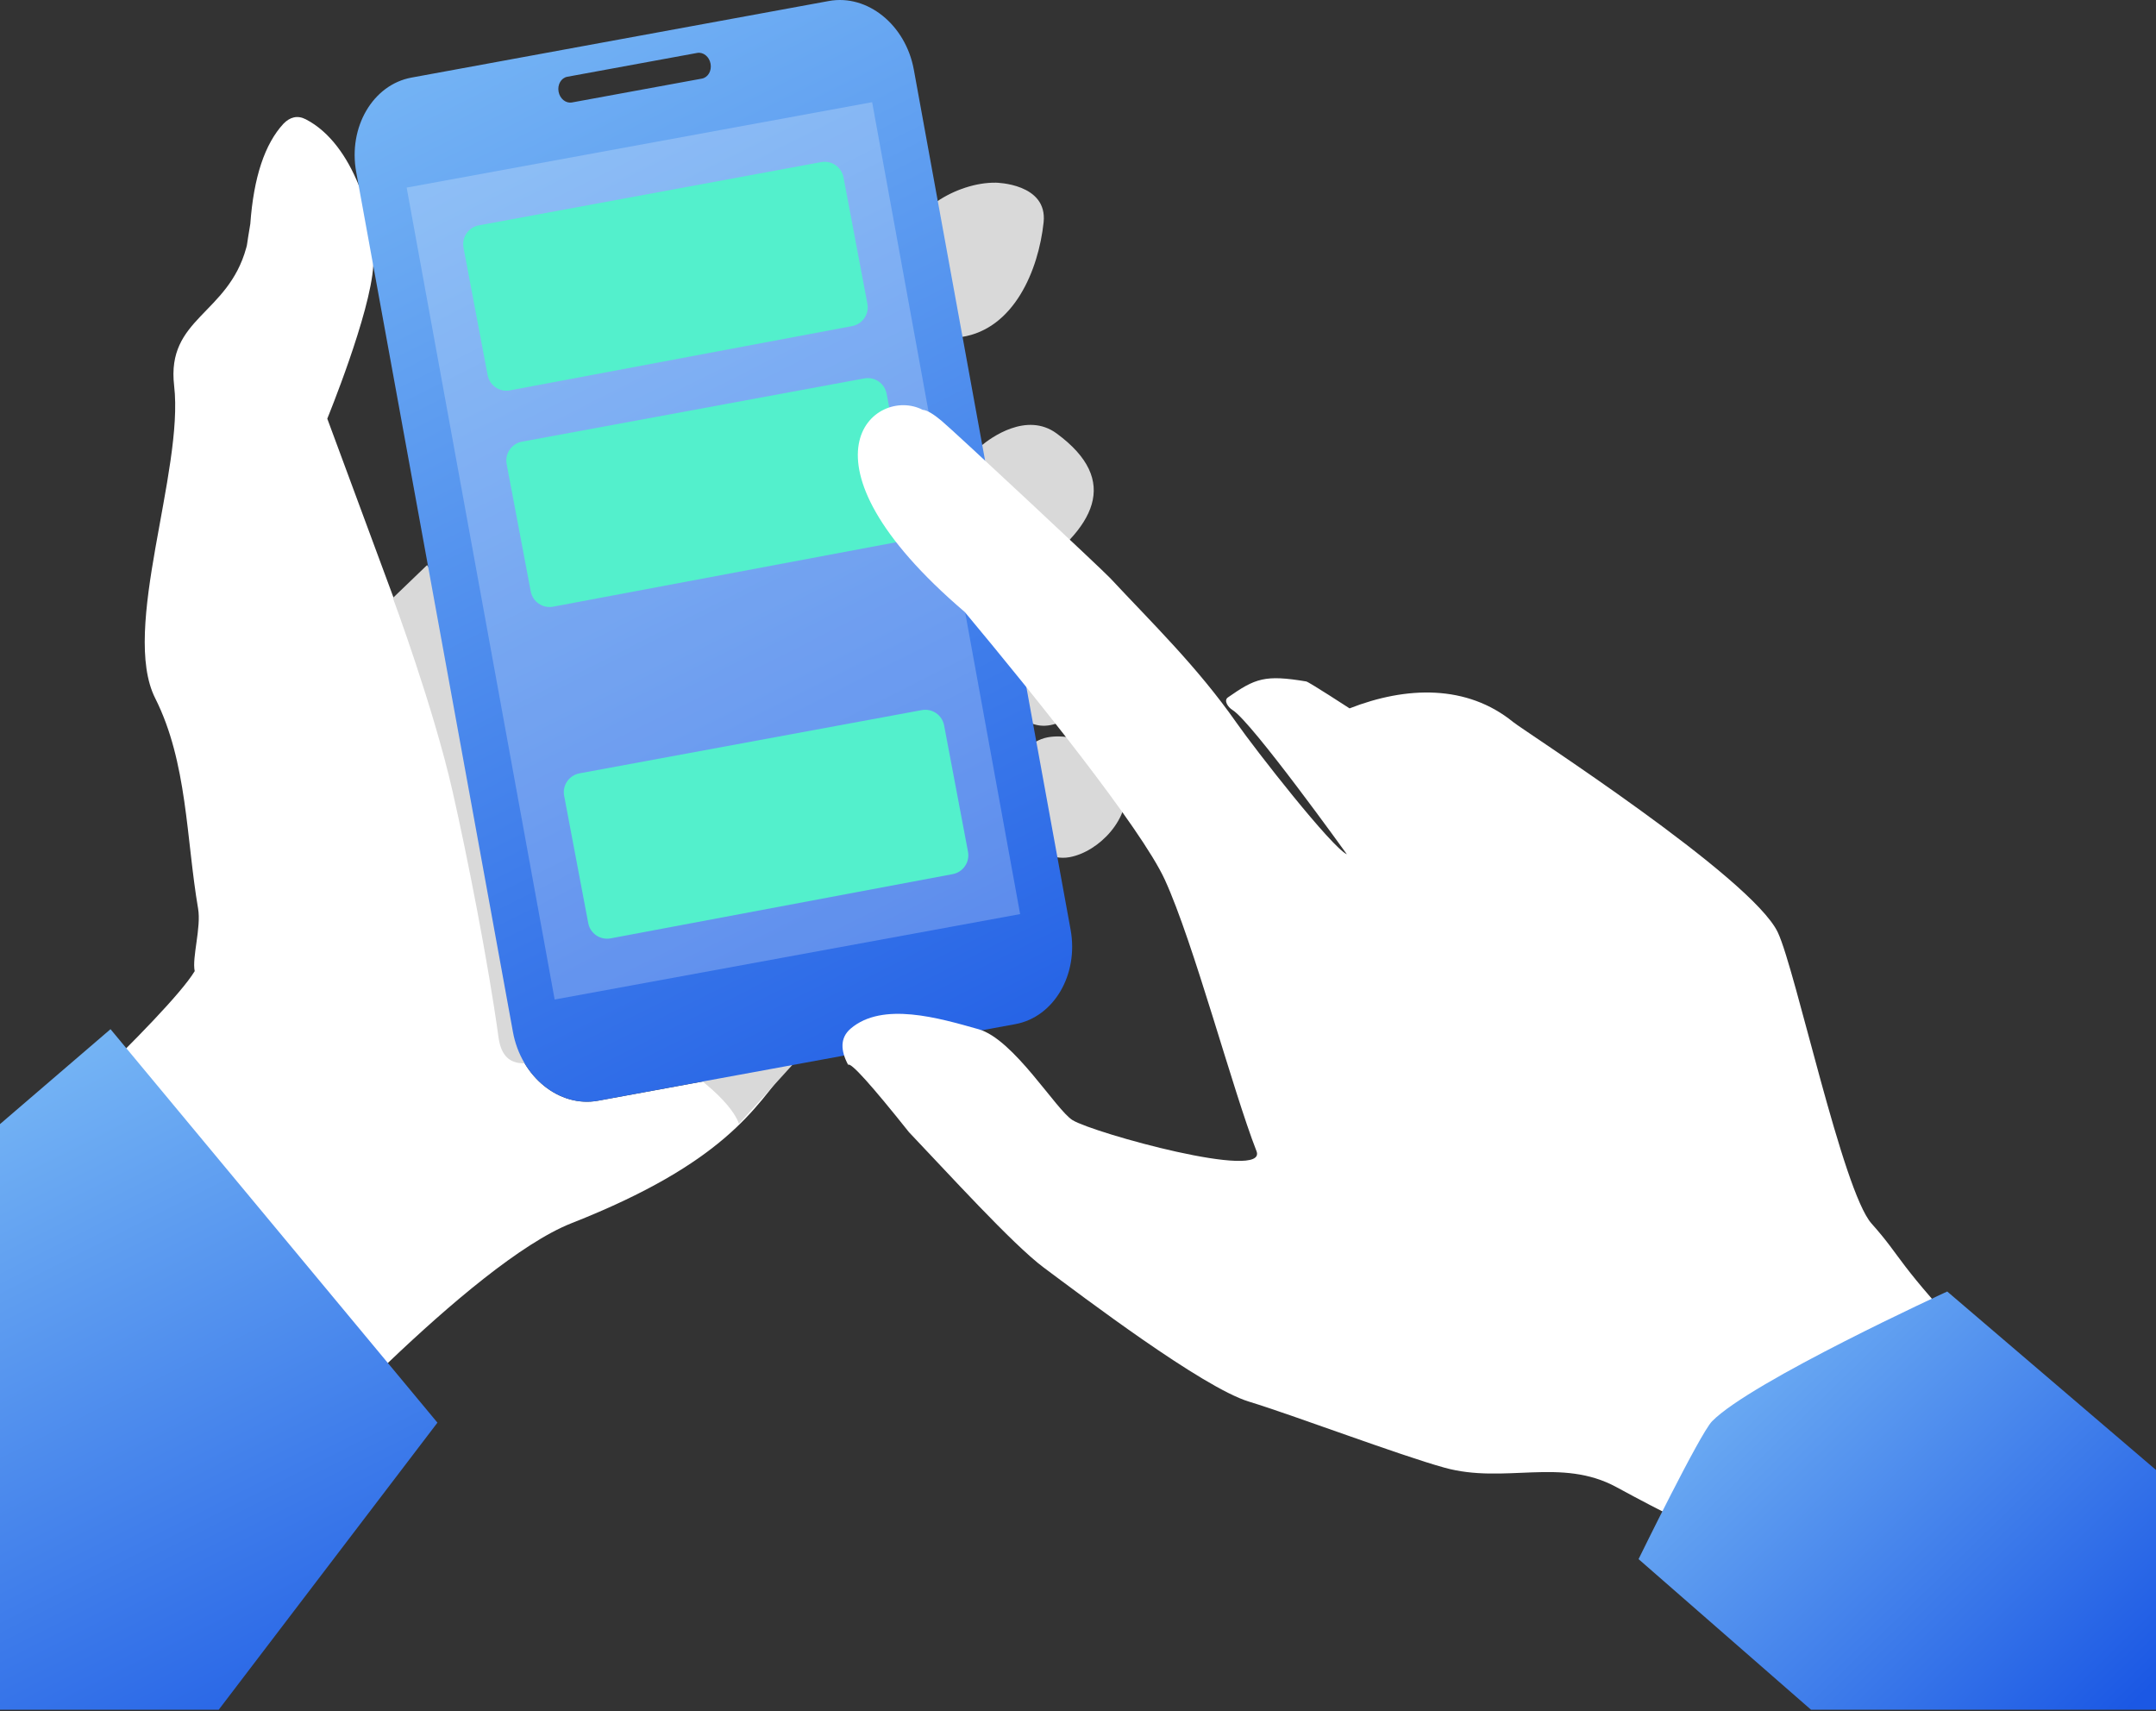 <?xml version="1.0" encoding="UTF-8"?>
<svg width="160px" height="127px" viewBox="0 0 160 127" version="1.1" xmlns="http://www.w3.org/2000/svg" xmlns:xlink="http://www.w3.org/1999/xlink">
    <rect x="0" y="0" width="160" height="127" fill="#333333" stroke="none"/>
    <!-- Generator: Sketch 53.2 (72643) - https://sketchapp.com -->
    <title>Group 28</title>
    <desc>Created with Sketch.</desc>
    <defs>
        <linearGradient x1="25.164%" y1="-21.569%" x2="71.207%" y2="116.365%" id="linearGradient-1">
            <stop stop-color="#83C3F7" offset="0%"></stop>
            <stop stop-color="#1B58E4" offset="100%"></stop>
        </linearGradient>
        <linearGradient x1="25.808%" y1="-21.569%" x2="70.658%" y2="116.365%" id="linearGradient-2">
            <stop stop-color="#83C3F7" offset="0%"></stop>
            <stop stop-color="#1B58E4" offset="100%"></stop>
        </linearGradient>
        <linearGradient x1="-8.555%" y1="3.245%" x2="100%" y2="93.356%" id="linearGradient-3">
            <stop stop-color="#83C3F7" offset="0%"></stop>
            <stop stop-color="#1B58E4" offset="100%"></stop>
        </linearGradient>
    </defs>
    <g id="Page-1" stroke="none" stroke-width="1" fill="none" fill-rule="evenodd">
        <g id="Desktop" transform="translate(-270, -4727)">
            <g id="Group-16" transform="translate(185, 4577)">
                <g id="Group-28" transform="translate(85, 150)">
                    <path d="M38.067,76.589 L32.044,43.543 C29.533,45.502 29.9,46.23 29.9,46.23 L24.288,31.069 C24.288,31.069 27.491,23.251 27.701,19.721 C27.842,17.367 27.476,15.36 26.604,13.699 C25.783,11.685 24.503,9.787 22.694,8.854 C22.067,8.53 21.519,8.692 21.043,9.174 C19.647,10.681 18.825,13.16 18.576,16.61 C18.274,18.392 18.37,18.049 18.274,18.392 C16.912,23.365 12.336,23.591 12.923,28.63 C13.659,34.962 8.94,46.7 11.519,51.82 C13.914,56.576 13.813,62.238 14.701,67.428 C14.942,68.834 14.237,71.065 14.449,72.07 C12.476,75.332 0.279,86.501 0.279,86.501 L20.994,109.089 C20.994,109.089 34.941,93.72 42.417,90.774 C53.781,86.299 56.045,82.218 58.532,79.089 L44.378,81.686 C41.514,82.211 38.674,79.918 38.067,76.589 Z" id="Fill-942" fill="#FFFFFF"></path>
                    <path d="M77.755,54.717 C77.403,54.782 77.113,54.906 76.848,55.055 L78.409,63.618 C78.709,63.663 79.024,63.677 79.377,63.612 C81.561,63.211 83.965,60.71 83.518,58.257 C83.07,55.799 79.94,54.316 77.755,54.717" id="Fill-943" fill="#D9D9D9"></path>
                    <path d="M76.076,43.634 C75.58,43.725 75.191,43.932 74.872,44.213 L76.601,53.702 C76.999,53.85 77.436,53.906 77.932,53.815 C80.117,53.414 82.469,50.626 81.956,47.815 C81.444,45.004 78.261,43.233 76.076,43.634" id="Fill-944" fill="#D9D9D9"></path>
                    <path d="M73.907,13.557 C72.44,13.535 70.794,14.094 69.538,14.95 L71.371,25.007 C75.246,24.41 77.068,20.063 77.448,16.501 C77.756,13.608 73.907,13.557 73.907,13.557" id="Fill-945" fill="#D9D9D9"></path>
                    <path d="M78.42,32.171 C76.18,30.523 73.498,32.517 72.839,33.062 L74.772,43.664 C75.211,43.363 75.692,43.033 76.246,42.654 C81.312,39.186 83.177,35.671 78.42,32.171" id="Fill-946" fill="#D9D9D9"></path>
                    <path d="M31.69,41.94 L29.156,44.376 C29.156,44.376 32.17,52.484 33.589,58.74 C34.678,63.536 36.247,71.526 36.993,76.966 C37.69,82.046 44.276,75.22 49.335,78.309 C54.393,81.4 54.833,83.401 54.833,83.401 L58.825,79.004 L31.69,41.94" id="Fill-947" fill="#D9D9D9"></path>
                    <path d="M79.451,68.995 C80.058,72.324 78.213,75.477 75.349,76.003 L44.378,81.686 C41.514,82.211 38.674,79.918 38.067,76.589 L26.434,12.765 C25.827,9.436 27.674,6.283 30.538,5.758 L61.509,0.075 C64.373,-0.45 67.211,1.843 67.817,5.171 L79.451,68.995 Z M52.733,4.731 C52.637,4.205 52.192,3.845 51.739,3.928 L42.099,5.697 C41.646,5.78 41.357,6.274 41.453,6.801 C41.548,7.328 41.993,7.686 42.447,7.603 L52.086,5.834 C52.54,5.751 52.829,5.258 52.733,4.731 Z" id="Combined-Shape" fill="url(#linearGradient-1)"></path>
                    <polyline id="Fill-952" fill="#FFFFFF" opacity="0.23" points="75.706 67.837 41.162 74.176 30.179 13.922 64.723 7.584 75.706 67.837"></polyline>
                    <path d="M34.399,18.386 L36.187,27.836 C36.333,28.608 37.076,29.115 37.847,28.97 L63.235,24.201 C64.007,24.056 64.516,23.313 64.371,22.541 C64.37,22.54 64.37,22.54 64.37,22.539 L62.598,13.164 C62.452,12.395 61.712,11.887 60.942,12.03 L35.538,16.723 C34.766,16.866 34.255,17.607 34.398,18.38 C34.398,18.382 34.398,18.384 34.399,18.386 Z" id="Path-5" fill="#53F0CC"></path>
                    <path d="M37.599,34.439 L39.387,43.89 C39.533,44.661 40.276,45.168 41.047,45.023 L66.435,40.254 C67.207,40.109 67.716,39.366 67.571,38.594 C67.57,38.594 67.57,38.593 67.57,38.592 L65.798,29.217 C65.652,28.448 64.912,27.941 64.142,28.083 L38.738,32.776 C37.966,32.919 37.455,33.661 37.598,34.433 C37.598,34.435 37.598,34.437 37.599,34.439 Z" id="Path-5-Copy" fill="#53F0CC"></path>
                    <path d="M41.866,59.054 L43.654,68.505 C43.799,69.276 44.542,69.783 45.314,69.638 L70.702,64.87 C71.474,64.725 71.982,63.981 71.837,63.209 C71.837,63.209 71.837,63.208 71.837,63.208 L70.064,53.833 C69.919,53.063 69.179,52.556 68.409,52.698 L43.005,57.391 C42.232,57.534 41.722,58.276 41.864,59.048 C41.865,59.05 41.865,59.052 41.866,59.054 Z" id="Path-5-Copy-2" fill="#53F0CC"></path>
                    <polyline id="Fill-984" fill="url(#linearGradient-2)" points="8.201 76.377 32.463 105.578 16.231 126.882 -5.68434189e-14 126.882 -5.68434189e-14 83.421 8.201 76.377"></polyline>
                    <path d="M131.941,69.207 C130.037,65.126 113.114,54.253 112.306,53.593 C108.861,50.781 104.358,50.92 100.153,52.569 C100.153,52.569 97.134,50.605 96.939,50.572 C93.868,50.059 93.163,50.331 91.124,51.757 C90.793,51.989 91.132,52.488 91.472,52.695 C92.884,53.554 99.953,63.398 99.953,63.398 C98.833,62.895 93.18,55.663 91.748,53.617 C88.842,49.467 85.486,46.226 82.388,42.902 C81.772,42.242 70.838,32.031 69.86,31.217 C69.307,30.757 68.804,30.43 68.475,30.414 C64.948,28.595 58.299,34.055 71.598,45.418 C76.647,51.468 84.685,61.453 86.439,65.275 C88.584,69.944 91.488,80.935 93.246,85.425 C94.126,87.67 81.18,84.092 79.6,83.13 C78.383,82.391 75.244,77.123 72.623,76.381 C69.673,75.548 65.494,74.313 63.128,76.335 C62.32,77.03 62.386,77.979 62.94,79.02 C63.136,78.82 64.642,80.487 67.459,84.023 C70.255,86.952 75.152,92.356 77.465,94.074 C80.312,96.191 89.217,102.954 92.678,104.014 C96.032,105.037 103.823,107.986 107.202,108.92 C111.674,110.158 115.848,108.123 119.969,110.368 C123.577,112.333 126.238,113.595 126.238,113.595 C126.238,113.595 140.99,111.079 146.968,100.337 C140.497,93.446 141.315,93.523 138.888,90.798 C136.744,88.391 133.275,72.065 131.941,69.207 Z" id="Fill-992" fill="#FFFFFF"></path>
                    <path d="M144.507,95.845 C144.507,95.845 129.926,102.534 127.052,105.478 C126.148,106.404 121.6,115.705 121.6,115.705 L134.4,126.882 L160,126.882 L160,109.089 L144.507,95.845" id="Fill-999" fill="url(#linearGradient-3)"></path>
                </g>
            </g>
        </g>
    </g>
</svg>